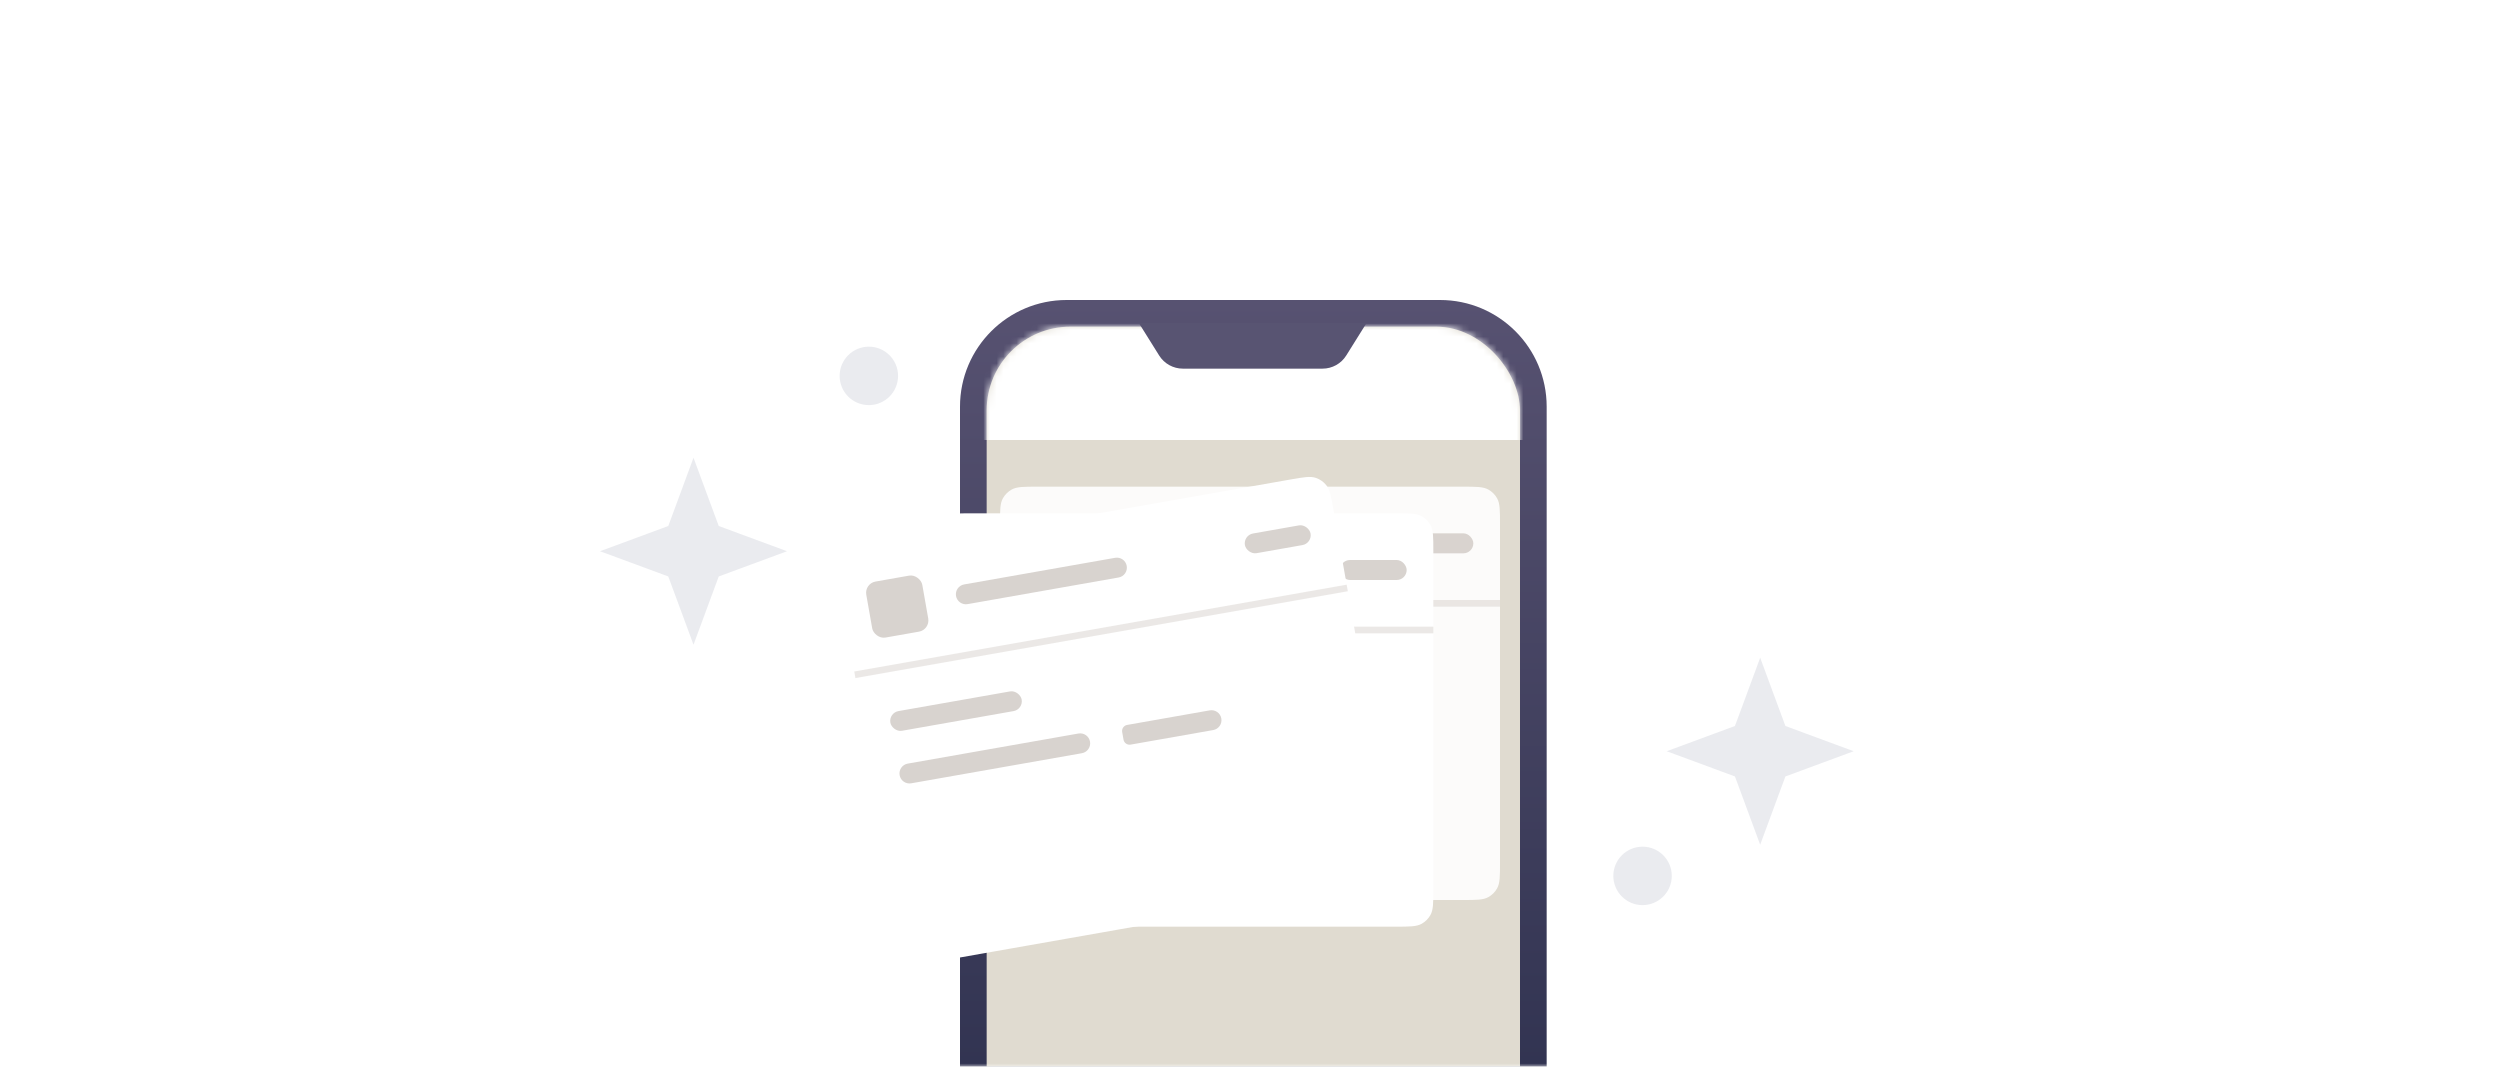 <svg width="375" height="160" viewBox="0 0 375 160" fill="none" xmlns="http://www.w3.org/2000/svg">
<mask id="mask0_25198_36011" style="mask-type:alpha" maskUnits="userSpaceOnUse" x="0" y="0" width="375" height="160">
<path d="M0 8C0 3.582 3.582 0 8 0H367C371.418 0 375 3.582 375 8V160H0V8Z" fill="#F5F4F2"/>
</mask>
<g mask="url(#mask0_25198_36011)">
<path d="M144 61C144 52.163 151.163 45 160 45H216C224.837 45 232 52.163 232 61V186C232 194.837 224.837 202 216 202H160C151.163 202 144 194.837 144 186V61Z" fill="url(#paint0_linear_25198_36011)"/>
<rect x="148" y="49" width="80" height="148" rx="12.56" fill="#E0DBD0"/>
<mask id="mask1_25198_36011" style="mask-type:alpha" maskUnits="userSpaceOnUse" x="148" y="49" width="80" height="149">
<rect x="148" y="49" width="80" height="148.467" rx="12.56" fill="#E0DBD0"/>
</mask>
<g mask="url(#mask1_25198_36011)">
<path fill-rule="evenodd" clip-rule="evenodd" d="M245.759 66H136.995C137.017 60.144 137.194 56.92 138.593 54.423C139.725 52.402 141.393 50.733 143.414 49.601C146.274 48 150.088 48 157.715 48H225.039C232.666 48 236.48 48 239.34 49.601C241.361 50.733 243.029 52.402 244.161 54.423C245.56 56.92 245.737 60.144 245.759 66Z" fill="white"/>
</g>
<path d="M170.84 48.47H204.97L201.934 53.328C201.169 54.552 199.827 55.296 198.383 55.296H177.426C175.983 55.296 174.641 54.552 173.876 53.328L170.84 48.47Z" fill="#585472"/>
<g opacity="0.9">
<path d="M150 78.632C150 76.559 150 75.522 150.435 74.745C150.743 74.196 151.196 73.743 151.745 73.435C152.522 73 153.559 73 155.632 73H219.368C221.441 73 222.478 73 223.255 73.435C223.804 73.743 224.257 74.196 224.565 74.745C225 75.522 225 76.559 225 78.632V129.368C225 131.441 225 132.478 224.565 133.255C224.257 133.804 223.804 134.257 223.255 134.565C222.478 135 221.441 135 219.368 135H155.632C153.559 135 152.522 135 151.745 134.565C151.196 134.257 150.743 133.804 150.435 133.255C150 132.478 150 131.441 150 129.368V78.632Z" fill="white"/>
<rect x="153.774" y="77.266" width="8.533" height="8.533" rx="1.707" fill="#D8D3CF"/>
<path d="M167 81.5C167 80.672 167.672 80 168.5 80H180.5C181.328 80 182 80.672 182 81.5C182 82.328 181.328 83 180.5 83H168.5C167.672 83 167 82.328 167 81.5Z" fill="#D8D3CF"/>
<rect x="154" y="98" width="50" height="17" rx="2" fill="#F5F4F2"/>
<rect x="211" y="80" width="10" height="3" rx="1.5" fill="#D8D3CF"/>
<path opacity="0.5" d="M150 90H225V91H150V90Z" fill="#D8D3CF"/>
</g>
<g filter="url(#filter0_dd_25198_36011)">
<path d="M140 78.632C140 76.559 140 75.522 140.435 74.745C140.743 74.196 141.196 73.743 141.745 73.435C142.522 73 143.559 73 145.632 73H209.368C211.441 73 212.478 73 213.255 73.435C213.804 73.743 214.257 74.196 214.565 74.745C215 75.522 215 76.559 215 78.632V129.368C215 131.441 215 132.478 214.565 133.255C214.257 133.804 213.804 134.257 213.255 134.565C212.478 135 211.441 135 209.368 135H145.632C143.559 135 142.522 135 141.745 134.565C141.196 134.257 140.743 133.804 140.435 133.255C140 132.478 140 131.441 140 129.368V78.632Z" fill="white"/>
<rect x="143.774" y="77.266" width="8.533" height="8.533" rx="1.707" fill="#D8D3CF"/>
<path d="M157 81.5C157 80.672 157.672 80 158.5 80H181.5C182.328 80 183 80.672 183 81.5C183 82.328 182.328 83 181.5 83H158.5C157.672 83 157 82.328 157 81.5Z" fill="#D8D3CF"/>
<rect x="144" y="97" width="20" height="3" rx="1.5" fill="#D8D3CF"/>
<path d="M144 106.5C144 105.672 144.672 105 145.5 105H171.5C172.328 105 173 105.672 173 106.5C173 107.328 172.328 108 171.5 108H145.5C144.672 108 144 107.328 144 106.5Z" fill="#D8D3CF"/>
<path d="M178 105.921C178 105.412 178.412 105 178.921 105H191.5C192.328 105 193 105.672 193 106.5C193 107.328 192.328 108 191.5 108H178.921C178.412 108 178 107.588 178 107.079V105.921Z" fill="#D8D3CF"/>
<rect x="201" y="80" width="10" height="3" rx="1.5" fill="#D8D3CF"/>
<path opacity="0.5" d="M140 90H215V91H140V90Z" fill="#D8D3CF"/>
</g>
<g filter="url(#filter1_dd_25198_36011)">
<path d="M126.165 85.529C125.805 83.487 125.625 82.467 125.918 81.626C126.126 81.032 126.494 80.506 126.981 80.108C127.671 79.545 128.691 79.365 130.733 79.005L193.501 67.937C195.542 67.577 196.563 67.397 197.404 67.691C197.998 67.898 198.523 68.266 198.922 68.754C199.485 69.443 199.665 70.464 200.025 72.505L208.836 122.471C209.195 124.512 209.375 125.533 209.082 126.374C208.874 126.968 208.506 127.493 208.019 127.892C207.329 128.455 206.309 128.635 204.267 128.995L141.499 140.063C139.458 140.423 138.437 140.603 137.596 140.309C137.002 140.102 136.477 139.734 136.078 139.246C135.515 138.557 135.335 137.536 134.975 135.495L126.165 85.529Z" fill="white"/>
<rect x="129.645" y="83.529" width="8.533" height="8.533" rx="1.707" transform="rotate(-10 129.645 83.529)" fill="#D8D3CF"/>
<path d="M143.404 85.401C143.261 84.586 143.805 83.808 144.621 83.664L167.272 79.67C168.088 79.526 168.866 80.071 169.009 80.887C169.153 81.703 168.608 82.481 167.793 82.624L145.142 86.618C144.326 86.762 143.548 86.217 143.404 85.401Z" fill="#D8D3CF"/>
<rect x="133.293" y="102.923" width="20" height="3" rx="1.5" transform="rotate(-10 133.293 102.923)" fill="#D8D3CF"/>
<path d="M134.943 112.279C134.799 111.463 135.344 110.685 136.16 110.541L161.765 106.027C162.581 105.883 163.359 106.427 163.503 107.243C163.646 108.059 163.102 108.837 162.286 108.981L136.681 113.496C135.865 113.64 135.087 113.095 134.943 112.279Z" fill="#D8D3CF"/>
<path d="M168.326 105.805C168.238 105.304 168.572 104.826 169.073 104.738L181.461 102.554C182.277 102.41 183.055 102.954 183.199 103.77C183.343 104.586 182.798 105.364 181.982 105.508L169.594 107.692C169.093 107.781 168.615 107.446 168.527 106.945L168.326 105.805Z" fill="#D8D3CF"/>
<rect x="186.475" y="76.284" width="10" height="3" rx="1.5" transform="rotate(-10 186.475 76.284)" fill="#D8D3CF"/>
<path opacity="0.5" d="M128.139 96.724L201.999 83.701L202.173 84.686L128.312 97.709L128.139 96.724Z" fill="#D8D3CF"/>
</g>
<path opacity="0.45" d="M130.327 60.767C132.747 60.767 134.71 58.804 134.71 56.383C134.71 53.962 132.747 52 130.327 52C127.906 52 125.943 53.962 125.943 56.383C125.943 58.804 127.906 60.767 130.327 60.767Z" fill="#D2D4DC"/>
<path opacity="0.45" d="M246.383 135.767C248.804 135.767 250.767 133.804 250.767 131.383C250.767 128.962 248.804 127 246.383 127C243.962 127 242 128.962 242 131.383C242 133.804 243.962 135.767 246.383 135.767Z" fill="#D2D4DC"/>
<path opacity="0.45" d="M118.054 82.684L111.04 80.094L107.812 78.898L106.617 75.671L104.027 68.657L101.437 75.671L100.241 78.898L97.013 80.094L90 82.684L97.013 85.274L100.241 86.47L101.437 89.697L104.027 96.711L106.617 89.697L107.812 86.47L111.04 85.274L118.054 82.684Z" fill="#D2D4DC"/>
<path opacity="0.45" d="M278.054 112.684L271.04 110.094L267.812 108.898L266.617 105.671L264.027 98.657L261.437 105.671L260.241 108.898L257.013 110.094L250 112.684L257.013 115.274L260.241 116.47L261.437 119.697L264.027 126.711L266.617 119.697L267.812 116.47L271.04 115.274L278.054 112.684Z" fill="#D2D4DC"/>
</g>
<defs>
<filter id="filter0_dd_25198_36011" x="132" y="69" width="91" height="78" filterUnits="userSpaceOnUse" color-interpolation-filters="sRGB">
<feFlood flood-opacity="0" result="BackgroundImageFix"/>
<feColorMatrix in="SourceAlpha" type="matrix" values="0 0 0 0 0 0 0 0 0 0 0 0 0 0 0 0 0 0 127 0" result="hardAlpha"/>
<feOffset/>
<feGaussianBlur stdDeviation="0.5"/>
<feColorMatrix type="matrix" values="0 0 0 0 0 0 0 0 0 0 0 0 0 0 0 0 0 0 0.05 0"/>
<feBlend mode="normal" in2="BackgroundImageFix" result="effect1_dropShadow_25198_36011"/>
<feColorMatrix in="SourceAlpha" type="matrix" values="0 0 0 0 0 0 0 0 0 0 0 0 0 0 0 0 0 0 127 0" result="hardAlpha"/>
<feOffset dy="4"/>
<feGaussianBlur stdDeviation="4"/>
<feColorMatrix type="matrix" values="0 0 0 0 0 0 0 0 0 0 0 0 0 0 0 0 0 0 0.1 0"/>
<feBlend mode="normal" in2="effect1_dropShadow_25198_36011" result="effect2_dropShadow_25198_36011"/>
<feBlend mode="normal" in="SourceGraphic" in2="effect2_dropShadow_25198_36011" result="shape"/>
</filter>
<filter id="filter1_dd_25198_36011" x="117.771" y="63.544" width="99.457" height="88.912" filterUnits="userSpaceOnUse" color-interpolation-filters="sRGB">
<feFlood flood-opacity="0" result="BackgroundImageFix"/>
<feColorMatrix in="SourceAlpha" type="matrix" values="0 0 0 0 0 0 0 0 0 0 0 0 0 0 0 0 0 0 127 0" result="hardAlpha"/>
<feOffset/>
<feGaussianBlur stdDeviation="0.5"/>
<feColorMatrix type="matrix" values="0 0 0 0 0 0 0 0 0 0 0 0 0 0 0 0 0 0 0.05 0"/>
<feBlend mode="normal" in2="BackgroundImageFix" result="effect1_dropShadow_25198_36011"/>
<feColorMatrix in="SourceAlpha" type="matrix" values="0 0 0 0 0 0 0 0 0 0 0 0 0 0 0 0 0 0 127 0" result="hardAlpha"/>
<feOffset dy="4"/>
<feGaussianBlur stdDeviation="4"/>
<feColorMatrix type="matrix" values="0 0 0 0 0 0 0 0 0 0 0 0 0 0 0 0 0 0 0.1 0"/>
<feBlend mode="normal" in2="effect1_dropShadow_25198_36011" result="effect2_dropShadow_25198_36011"/>
<feBlend mode="normal" in="SourceGraphic" in2="effect2_dropShadow_25198_36011" result="shape"/>
</filter>
<linearGradient id="paint0_linear_25198_36011" x1="184.924" y1="-16.679" x2="184.924" y2="225" gradientUnits="userSpaceOnUse">
<stop stop-color="#6B6282"/>
<stop offset="1" stop-color="#1D2340"/>
</linearGradient>
</defs>
</svg>
